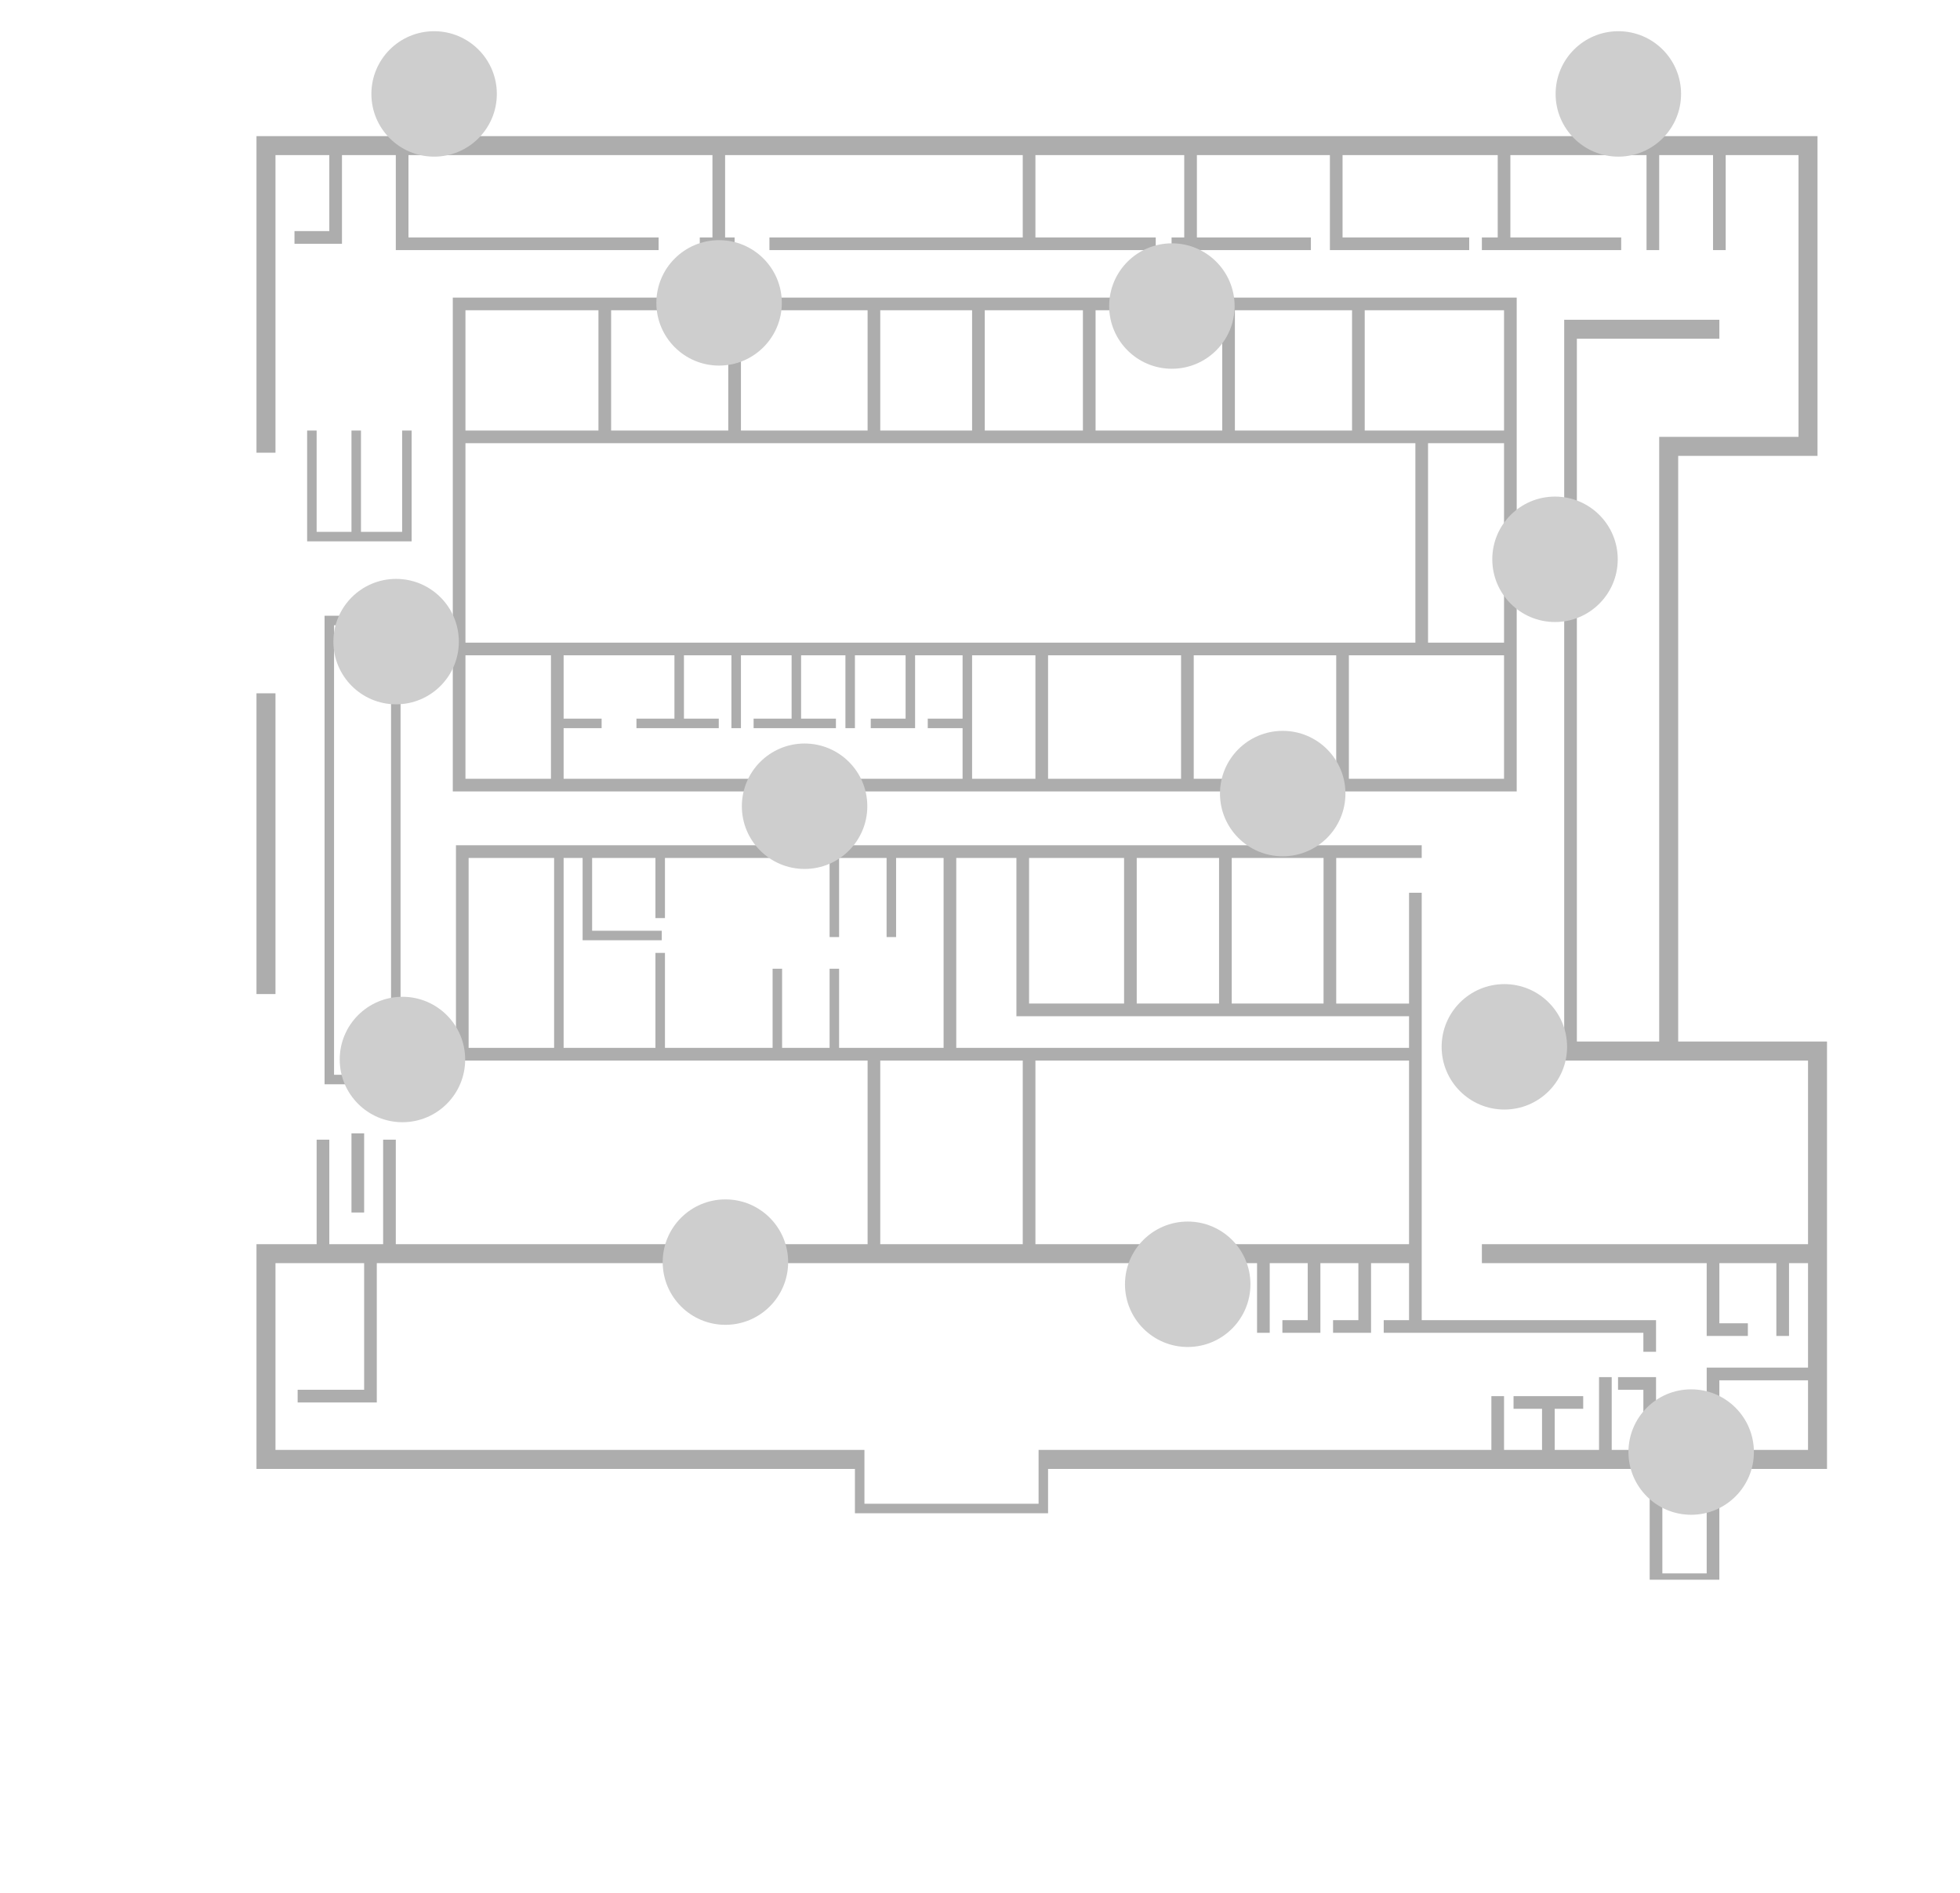 <?xml version="1.0" encoding="UTF-8"?>
<svg xmlns="http://www.w3.org/2000/svg" viewBox="0 0 619 598">
  <defs>
    <style>
      .cls-1, .cls-2 {
        fill: none;
      }

      .cls-3 {
        fill: #cecece;
      }

      .cls-2 {
        stroke: #adadad;
        stroke-miterlimit: 10;
        stroke-width: 3px;
      }

      .cls-4 {
        fill: #adadad;
      }
    </style>
  </defs>
  <g id="Muros">
    <g>
      <polygon class="cls-1" points="298 271 283 271 283 296 280 296 280 271 265 271 265 296 262 296 262 271 210 271 210 290 207 290 207 271 187 271 187 294 209 294 209 297 187 297 184 297 184 271 178 271 178 331 207 331 207 301 210 301 210 331 244 331 244 306 247 306 247 331 262 331 262 306 265 306 265 331 298 331 298 271"/>
      <rect class="cls-1" x="525" y="464" width="14" height="33"/>
      <rect class="cls-1" x="148" y="271" width="27" height="60"/>
      <rect class="cls-1" x="451" y="140" width="24" height="63"/>
      <rect class="cls-1" x="431" y="98" width="44" height="38"/>
      <rect class="cls-1" x="543" y="436" width="28" height="22"/>
      <polygon class="cls-1" points="445 321 422 321 418 321 389 321 385 321 359 321 355 321 325 321 321 321 321 317 321 271 302 271 302 331 445 331 445 321"/>
      <rect class="cls-1" x="359" y="271" width="26" height="46"/>
      <rect class="cls-1" x="327" y="335" width="118" height="58"/>
      <rect class="cls-1" x="278" y="335" width="45" height="58"/>
      <rect class="cls-1" x="390" y="98" width="37" height="38"/>
      <rect class="cls-1" x="389" y="271" width="29" height="46"/>
      <rect class="cls-1" x="325" y="271" width="30" height="46"/>
      <polygon class="cls-1" points="289 230 286 230 275 230 275 227 286 227 286 207 270 207 270 230 267 230 267 207 253 207 253 227 264 227 264 230 253 230 238 230 238 227 250 227 250 207 234 207 234 230 231 230 231 207 216 207 216 227 227 227 227 230 216 230 215 230 201 230 201 227 213 227 213 207 178 207 178 227 190 227 190 230 178 230 178 246 304 246 304 230 293 230 293 227 304 227 304 207 289 207 289 230"/>
      <rect class="cls-1" x="307" y="207" width="20" height="39"/>
      <rect class="cls-1" x="346" y="98" width="40" height="38"/>
      <rect class="cls-1" x="147" y="140" width="300" height="63"/>
      <rect class="cls-1" x="331" y="207" width="42" height="39"/>
      <rect class="cls-1" x="147" y="98" width="42" height="38"/>
      <rect class="cls-1" x="377" y="207" width="45" height="39"/>
      <rect class="cls-1" x="426" y="207" width="49" height="39"/>
      <rect class="cls-1" x="147" y="207" width="27" height="39"/>
      <rect class="cls-1" x="311" y="98" width="31" height="38"/>
      <rect class="cls-1" x="278" y="98" width="29" height="38"/>
      <rect class="cls-1" x="193" y="98" width="37" height="38"/>
      <rect class="cls-1" x="234" y="98" width="40" height="38"/>
      <polygon class="cls-4" points="97 136 97 168 97 171 100 171 111 171 114 171 127 171 130 171 130 168 130 136 127 136 127 168 114 168 114 136 111 136 111 168 100 168 100 136 97 136"/>
      <rect class="cls-4" x="111" y="358" width="4" height="25"/>
      <path class="cls-4" d="M479,250V94H143v156h336ZM475,203h-24v-63h24v63ZM431,98h44v38h-44v-38ZM390,98h37v38h-37v-38ZM346,98h40v38h-40v-38ZM311,98h31v38h-31v-38ZM278,98h29v38h-29v-38ZM234,98h40v38h-40v-38ZM193,98h37v38h-37v-38ZM147,98h42v38h-42v-38ZM147,140h300v63H147v-63ZM174,246h-27v-39h27v39ZM304,227h-11v3h11v16h-126v-16h12v-3h-12v-20h35v20h-12v3h26v-3h-11v-20h15v23h3v-23h16v20h-12v3h26v-3h-11v-20h14v23h3v-23h16v20h-11v3h14v-23h15v20ZM327,246h-20v-39h20v39ZM373,246h-42v-39h42v39ZM422,246h-45v-39h45v39ZM426,207h49v39h-49v-39Z"/>
      <rect class="cls-4" x="81" y="219" width="6" height="95"/>
      <path class="cls-4" d="M571,329h-41v-185h44V43H81v100h6V49h17v24h-11v4h15v-28h17v30h83v-4h-79v-26h96v26h-4v4h11v-4h-3v-26h94v26h-80v4h122v-4h-38v-26h47v26h-4v4h44v-4h-36v-26h42v30h44v-4h-40v-26h49v26h-5v4h44v-4h-35v-26h43v30h4v-30h17v30h4v-30h23v89h-44v191h-26V107h45v-6h-49v228h-23v6h100v58h-103v6h71v23h13v-4h-9v-19h18v23h4v-23h6v33h-32v26h-16v-23h-12v4h8v19h-10v-23h-4v23h-14v-13h9v-4h-22v4h9v13h-12v-17h-4v17h-143v17h-55v-17H87v-59h28v40h-21v4h25v-44h278v22h4v-22h12v18h-8v4h12v-22h12v18h-8v4h12v-22h12v18h-8v4h82v6h4v-10h-74v-135h-4v35h-23v-46h27v-4H144v68h130v58H125v-33h-4v33h-17v-33h-4v33h-19v71h189v14h61v-14h190v35h22v-35h34v-135h-6ZM323,393h-45v-58h45v58ZM445,393h-118v-58h118v58ZM389,271h29v46h-29v-46ZM359,271h26v46h-26v-46ZM325,271h30v46h-30v-46ZM302,271h19v50h124v10h-143v-60ZM175,331h-27v-60h27v60ZM265,331v-25h-3v25h-15v-25h-3v25h-34v-30h-3v30h-29v-60h6v26h25v-3h-22v-23h20v19h3v-19h52v25h3v-25h15v25h3v-25h15v60h-33ZM539,497h-14v-33h14v33ZM571,458h-28v-22h28v22Z"/>
    </g>
    <rect class="cls-2" x="104" y="196" width="21" height="145"/>
  </g>
  <g id="zonas">
    <circle class="cls-3" cx="370.1" cy="96.67" r="19.81"/>
    <circle class="cls-3" cx="511.1" cy="29.67" r="19.81"/>
    <circle class="cls-3" cx="491.1" cy="176.67" r="19.81"/>
    <circle class="cls-3" cx="475.1" cy="330.67" r="19.81"/>
    <circle class="cls-3" cx="534.1" cy="458.67" r="19.81"/>
    <circle class="cls-3" cx="127.1" cy="334.67" r="19.81"/>
    <circle class="cls-3" cx="229.1" cy="398.67" r="19.81"/>
    <circle class="cls-3" cx="375.1" cy="405.67" r="19.81"/>
    <circle class="cls-3" cx="405.1" cy="250.67" r="19.81"/>
    <circle class="cls-3" cx="254.1" cy="254.67" r="19.81"/>
    <circle class="cls-3" cx="125.1" cy="202.67" r="19.81"/>
    <circle class="cls-3" cx="227.1" cy="95.67" r="19.81"/>
    <circle class="cls-3" cx="137.1" cy="29.67" r="19.81"/>
  </g>
</svg>